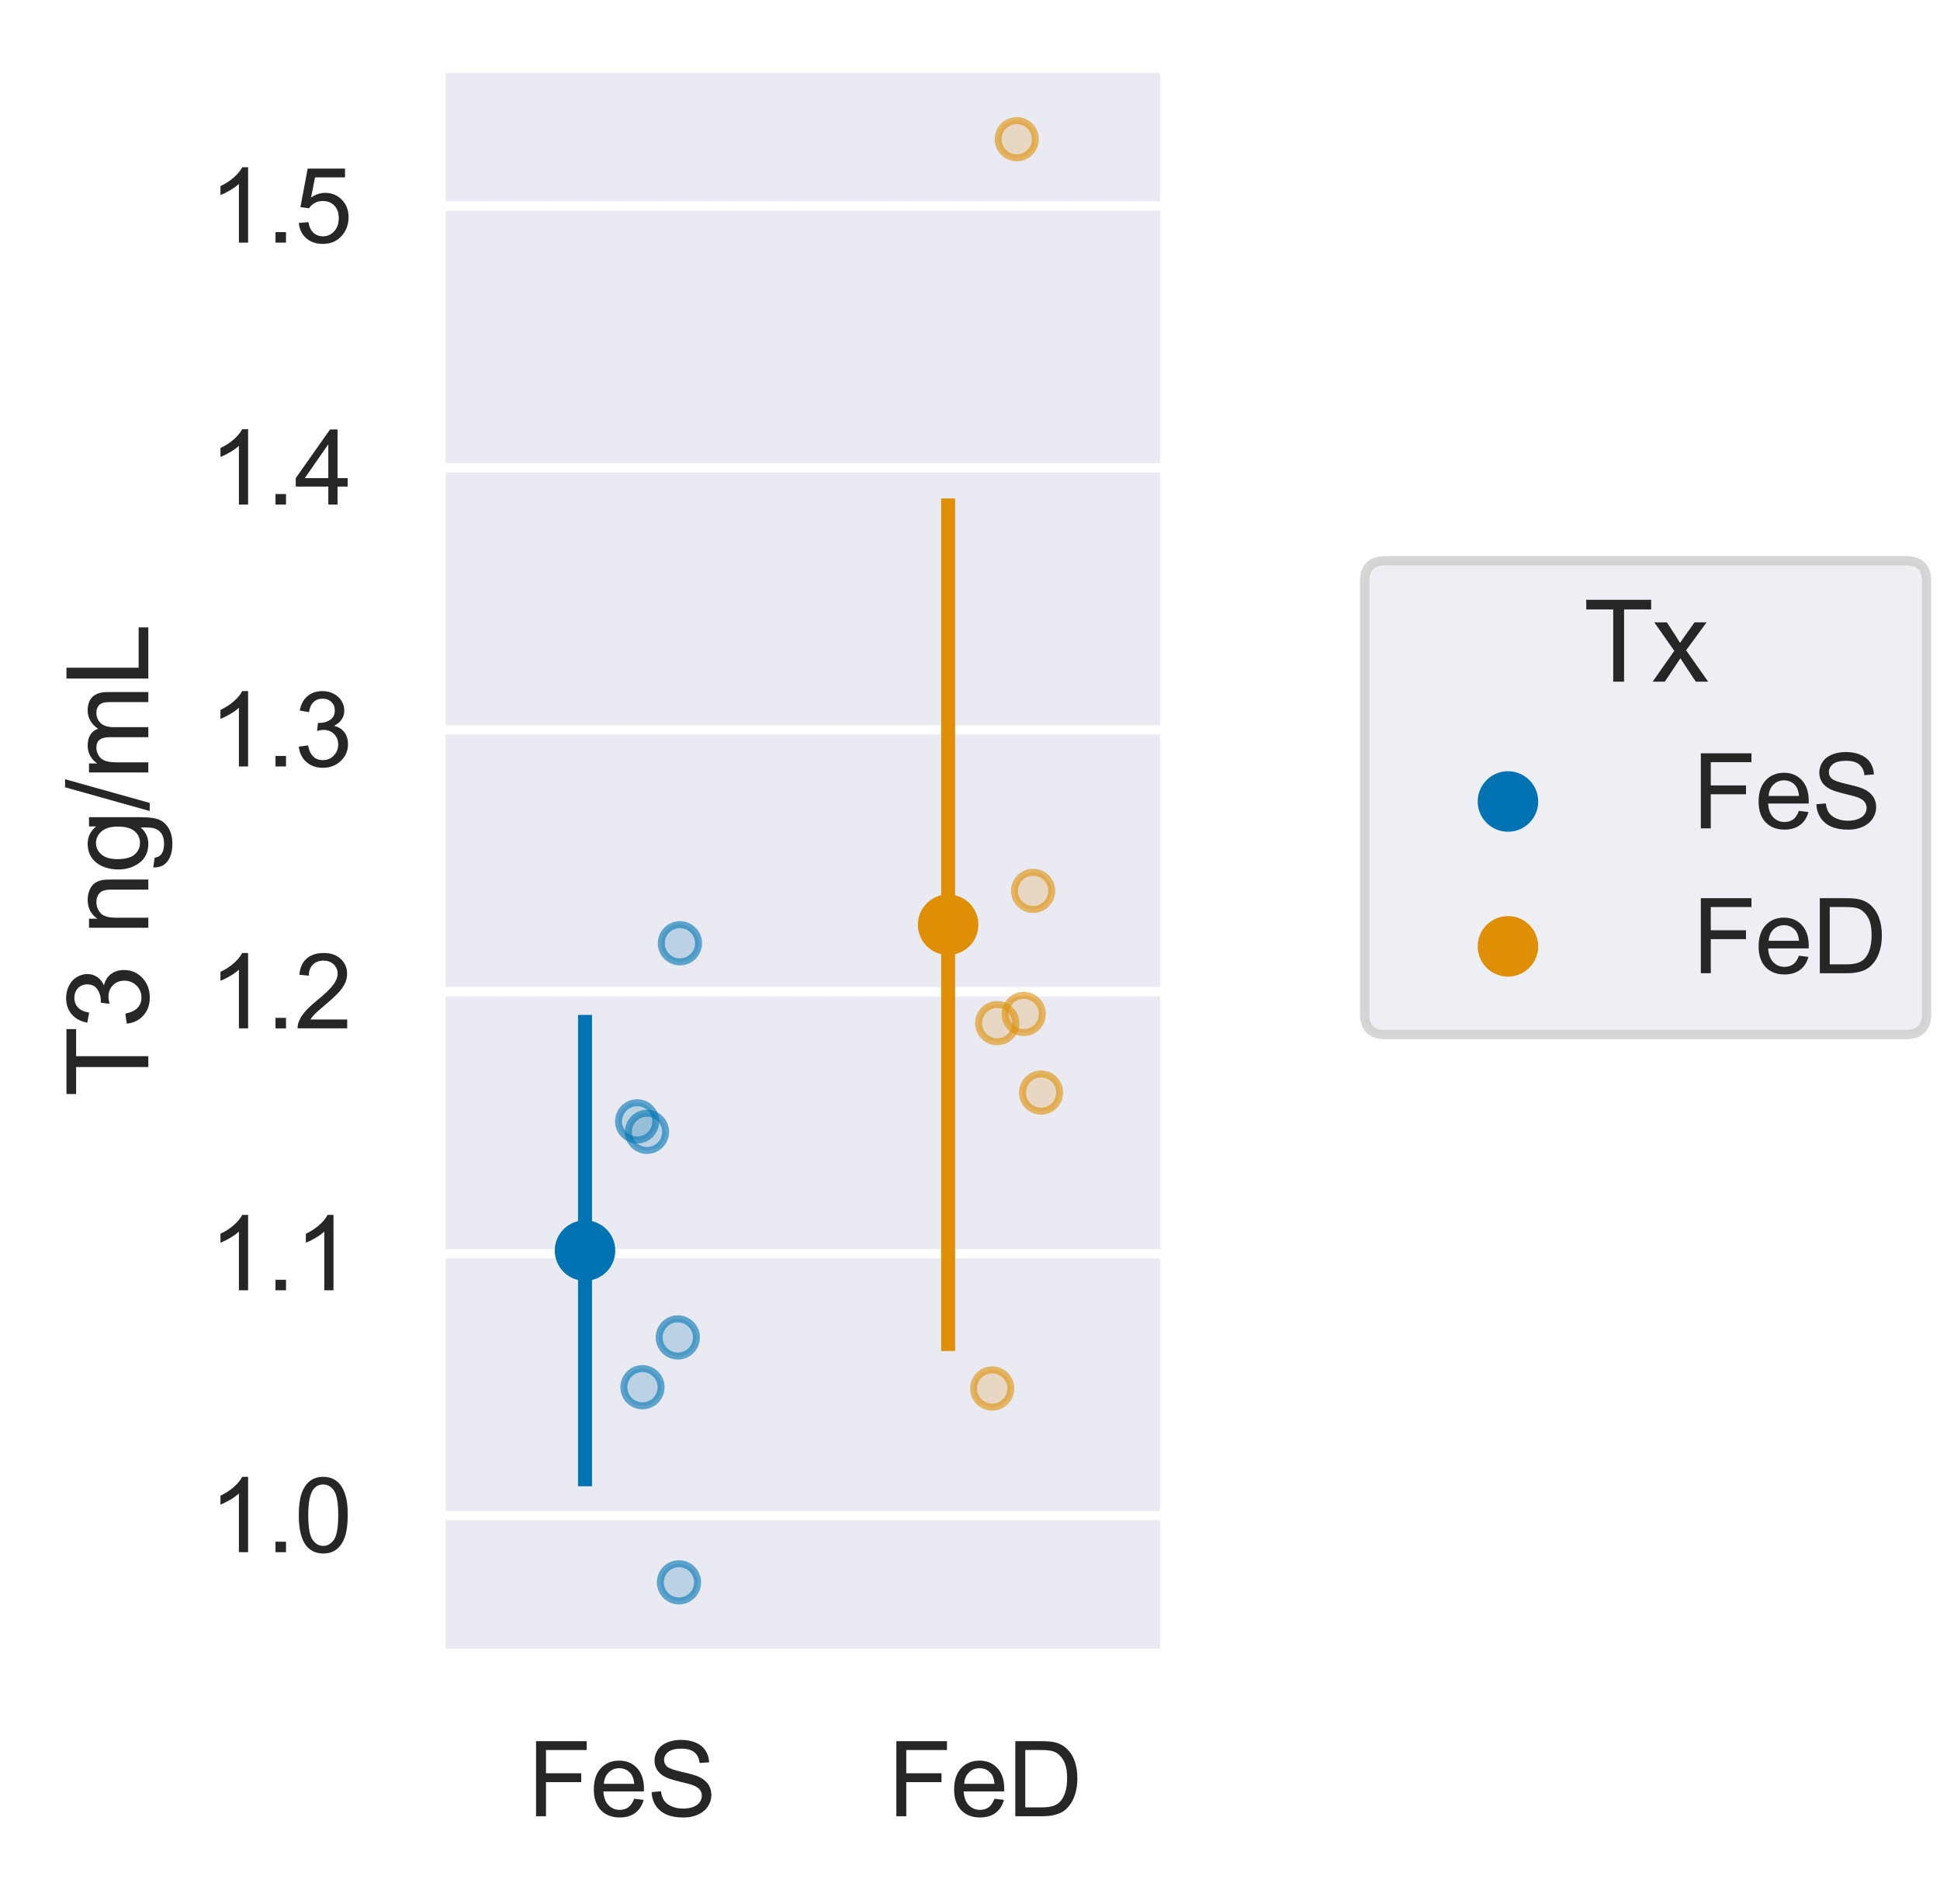 <?xml version="1.0" encoding="utf-8" standalone="no"?>
<!DOCTYPE svg PUBLIC "-//W3C//DTD SVG 1.1//EN"
  "http://www.w3.org/Graphics/SVG/1.1/DTD/svg11.dtd">
<svg xmlns:xlink="http://www.w3.org/1999/xlink" width="208.44pt" height="204.48pt" viewBox="0 0 208.44 204.48" xmlns="http://www.w3.org/2000/svg" version="1.1">
 <defs>
  <style type="text/css">*{stroke-linejoin: round; stroke-linecap: butt}</style>
 </defs>
 <g id="figure_1">
  <g id="patch_1">
   <path d="M 0 204.48 
L 208.44 204.48 
L 208.44 0 
L 0 0 
z
" style="fill: #ffffff"/>
  </g>
  <g id="axes_1">
   <g id="patch_2">
    <path d="M 47.251 177.72 
L 125.28 177.72 
L 125.28 7.2 
L 47.251 7.2 
z
" style="fill: #eaeaf2"/>
   </g>
   <g id="matplotlib.axis_1">
    <g id="xtick_1">
     <g id="text_1">
      <!-- FeS -->
      <g style="fill: #262626" transform="translate(56.672 195.094) scale(0.11 -0.11)">
       <defs>
        <path id="ArialMT-46" d="M 525 0 
L 525 4581 
L 3616 4581 
L 3616 4041 
L 1131 4041 
L 1131 2622 
L 3281 2622 
L 3281 2081 
L 1131 2081 
L 1131 0 
L 525 0 
z
" transform="scale(0.016)"/>
        <path id="ArialMT-65" d="M 2694 1069 
L 3275 997 
Q 3138 488 2766 206 
Q 2394 -75 1816 -75 
Q 1088 -75 661 373 
Q 234 822 234 1631 
Q 234 2469 665 2931 
Q 1097 3394 1784 3394 
Q 2450 3394 2872 2941 
Q 3294 2488 3294 1666 
Q 3294 1616 3291 1516 
L 816 1516 
Q 847 969 1125 678 
Q 1403 388 1819 388 
Q 2128 388 2347 550 
Q 2566 713 2694 1069 
z
M 847 1978 
L 2700 1978 
Q 2663 2397 2488 2606 
Q 2219 2931 1791 2931 
Q 1403 2931 1139 2672 
Q 875 2413 847 1978 
z
" transform="scale(0.016)"/>
        <path id="ArialMT-53" d="M 288 1472 
L 859 1522 
Q 900 1178 1048 958 
Q 1197 738 1509 602 
Q 1822 466 2213 466 
Q 2559 466 2825 569 
Q 3091 672 3220 851 
Q 3350 1031 3350 1244 
Q 3350 1459 3225 1620 
Q 3100 1781 2813 1891 
Q 2628 1963 1997 2114 
Q 1366 2266 1113 2400 
Q 784 2572 623 2826 
Q 463 3081 463 3397 
Q 463 3744 659 4045 
Q 856 4347 1234 4503 
Q 1613 4659 2075 4659 
Q 2584 4659 2973 4495 
Q 3363 4331 3572 4012 
Q 3781 3694 3797 3291 
L 3216 3247 
Q 3169 3681 2898 3903 
Q 2628 4125 2100 4125 
Q 1550 4125 1298 3923 
Q 1047 3722 1047 3438 
Q 1047 3191 1225 3031 
Q 1400 2872 2139 2705 
Q 2878 2538 3153 2413 
Q 3553 2228 3743 1945 
Q 3934 1663 3934 1294 
Q 3934 928 3725 604 
Q 3516 281 3123 101 
Q 2731 -78 2241 -78 
Q 1619 -78 1198 103 
Q 778 284 539 648 
Q 300 1013 288 1472 
z
" transform="scale(0.016)"/>
       </defs>
       <use xlink:href="#ArialMT-46"/>
       <use xlink:href="#ArialMT-65" x="61.084"/>
       <use xlink:href="#ArialMT-53" x="116.699"/>
      </g>
     </g>
    </g>
    <g id="xtick_2">
     <g id="text_2">
      <!-- FeD -->
      <g style="fill: #262626" transform="translate(95.383 195.094) scale(0.11 -0.11)">
       <defs>
        <path id="ArialMT-44" d="M 494 0 
L 494 4581 
L 2072 4581 
Q 2606 4581 2888 4516 
Q 3281 4425 3559 4188 
Q 3922 3881 4101 3404 
Q 4281 2928 4281 2316 
Q 4281 1794 4159 1391 
Q 4038 988 3847 723 
Q 3656 459 3429 307 
Q 3203 156 2883 78 
Q 2563 0 2147 0 
L 494 0 
z
M 1100 541 
L 2078 541 
Q 2531 541 2789 625 
Q 3047 709 3200 863 
Q 3416 1078 3536 1442 
Q 3656 1806 3656 2325 
Q 3656 3044 3420 3430 
Q 3184 3816 2847 3947 
Q 2603 4041 2063 4041 
L 1100 4041 
L 1100 541 
z
" transform="scale(0.016)"/>
       </defs>
       <use xlink:href="#ArialMT-46"/>
       <use xlink:href="#ArialMT-65" x="61.084"/>
       <use xlink:href="#ArialMT-44" x="116.699"/>
      </g>
     </g>
    </g>
   </g>
   <g id="matplotlib.axis_2">
    <g id="ytick_1">
     <g id="line2d_1">
      <path d="M 47.251 162.795 
L 125.28 162.795 
" clip-path="url(#p4aab8440c6)" style="fill: none; stroke: #ffffff; stroke-linecap: round"/>
     </g>
     <g id="text_3">
      <!-- 1.0 -->
      <g style="fill: #262626" transform="translate(22.461 166.732) scale(0.11 -0.11)">
       <defs>
        <path id="ArialMT-31" d="M 2384 0 
L 1822 0 
L 1822 3584 
Q 1619 3391 1289 3197 
Q 959 3003 697 2906 
L 697 3450 
Q 1169 3672 1522 3987 
Q 1875 4303 2022 4600 
L 2384 4600 
L 2384 0 
z
" transform="scale(0.016)"/>
        <path id="ArialMT-2e" d="M 581 0 
L 581 641 
L 1222 641 
L 1222 0 
L 581 0 
z
" transform="scale(0.016)"/>
        <path id="ArialMT-30" d="M 266 2259 
Q 266 3072 433 3567 
Q 600 4063 929 4331 
Q 1259 4600 1759 4600 
Q 2128 4600 2406 4451 
Q 2684 4303 2865 4023 
Q 3047 3744 3150 3342 
Q 3253 2941 3253 2259 
Q 3253 1453 3087 958 
Q 2922 463 2592 192 
Q 2263 -78 1759 -78 
Q 1097 -78 719 397 
Q 266 969 266 2259 
z
M 844 2259 
Q 844 1131 1108 757 
Q 1372 384 1759 384 
Q 2147 384 2411 759 
Q 2675 1134 2675 2259 
Q 2675 3391 2411 3762 
Q 2147 4134 1753 4134 
Q 1366 4134 1134 3806 
Q 844 3388 844 2259 
z
" transform="scale(0.016)"/>
       </defs>
       <use xlink:href="#ArialMT-31"/>
       <use xlink:href="#ArialMT-2e" x="55.615"/>
       <use xlink:href="#ArialMT-30" x="83.398"/>
      </g>
     </g>
    </g>
    <g id="ytick_2">
     <g id="line2d_2">
      <path d="M 47.251 134.661 
L 125.28 134.661 
" clip-path="url(#p4aab8440c6)" style="fill: none; stroke: #ffffff; stroke-linecap: round"/>
     </g>
     <g id="text_4">
      <!-- 1.1 -->
      <g style="fill: #262626" transform="translate(22.461 138.598) scale(0.11 -0.11)">
       <use xlink:href="#ArialMT-31"/>
       <use xlink:href="#ArialMT-2e" x="55.615"/>
       <use xlink:href="#ArialMT-31" x="83.398"/>
      </g>
     </g>
    </g>
    <g id="ytick_3">
     <g id="line2d_3">
      <path d="M 47.251 106.527 
L 125.28 106.527 
" clip-path="url(#p4aab8440c6)" style="fill: none; stroke: #ffffff; stroke-linecap: round"/>
     </g>
     <g id="text_5">
      <!-- 1.2 -->
      <g style="fill: #262626" transform="translate(22.461 110.464) scale(0.11 -0.11)">
       <defs>
        <path id="ArialMT-32" d="M 3222 541 
L 3222 0 
L 194 0 
Q 188 203 259 391 
Q 375 700 629 1000 
Q 884 1300 1366 1694 
Q 2113 2306 2375 2664 
Q 2638 3022 2638 3341 
Q 2638 3675 2398 3904 
Q 2159 4134 1775 4134 
Q 1369 4134 1125 3890 
Q 881 3647 878 3216 
L 300 3275 
Q 359 3922 746 4261 
Q 1134 4600 1788 4600 
Q 2447 4600 2831 4234 
Q 3216 3869 3216 3328 
Q 3216 3053 3103 2787 
Q 2991 2522 2730 2228 
Q 2469 1934 1863 1422 
Q 1356 997 1212 845 
Q 1069 694 975 541 
L 3222 541 
z
" transform="scale(0.016)"/>
       </defs>
       <use xlink:href="#ArialMT-31"/>
       <use xlink:href="#ArialMT-2e" x="55.615"/>
       <use xlink:href="#ArialMT-32" x="83.398"/>
      </g>
     </g>
    </g>
    <g id="ytick_4">
     <g id="line2d_4">
      <path d="M 47.251 78.393 
L 125.28 78.393 
" clip-path="url(#p4aab8440c6)" style="fill: none; stroke: #ffffff; stroke-linecap: round"/>
     </g>
     <g id="text_6">
      <!-- 1.3 -->
      <g style="fill: #262626" transform="translate(22.461 82.33) scale(0.11 -0.11)">
       <defs>
        <path id="ArialMT-33" d="M 269 1209 
L 831 1284 
Q 928 806 1161 595 
Q 1394 384 1728 384 
Q 2125 384 2398 659 
Q 2672 934 2672 1341 
Q 2672 1728 2419 1979 
Q 2166 2231 1775 2231 
Q 1616 2231 1378 2169 
L 1441 2663 
Q 1497 2656 1531 2656 
Q 1891 2656 2178 2843 
Q 2466 3031 2466 3422 
Q 2466 3731 2256 3934 
Q 2047 4138 1716 4138 
Q 1388 4138 1169 3931 
Q 950 3725 888 3313 
L 325 3413 
Q 428 3978 793 4289 
Q 1159 4600 1703 4600 
Q 2078 4600 2393 4439 
Q 2709 4278 2876 4000 
Q 3044 3722 3044 3409 
Q 3044 3113 2884 2869 
Q 2725 2625 2413 2481 
Q 2819 2388 3044 2092 
Q 3269 1797 3269 1353 
Q 3269 753 2831 336 
Q 2394 -81 1725 -81 
Q 1122 -81 723 278 
Q 325 638 269 1209 
z
" transform="scale(0.016)"/>
       </defs>
       <use xlink:href="#ArialMT-31"/>
       <use xlink:href="#ArialMT-2e" x="55.615"/>
       <use xlink:href="#ArialMT-33" x="83.398"/>
      </g>
     </g>
    </g>
    <g id="ytick_5">
     <g id="line2d_5">
      <path d="M 47.251 50.259 
L 125.28 50.259 
" clip-path="url(#p4aab8440c6)" style="fill: none; stroke: #ffffff; stroke-linecap: round"/>
     </g>
     <g id="text_7">
      <!-- 1.4 -->
      <g style="fill: #262626" transform="translate(22.461 54.196) scale(0.11 -0.11)">
       <defs>
        <path id="ArialMT-34" d="M 2069 0 
L 2069 1097 
L 81 1097 
L 81 1613 
L 2172 4581 
L 2631 4581 
L 2631 1613 
L 3250 1613 
L 3250 1097 
L 2631 1097 
L 2631 0 
L 2069 0 
z
M 2069 1613 
L 2069 3678 
L 634 1613 
L 2069 1613 
z
" transform="scale(0.016)"/>
       </defs>
       <use xlink:href="#ArialMT-31"/>
       <use xlink:href="#ArialMT-2e" x="55.615"/>
       <use xlink:href="#ArialMT-34" x="83.398"/>
      </g>
     </g>
    </g>
    <g id="ytick_6">
     <g id="line2d_6">
      <path d="M 47.251 22.125 
L 125.28 22.125 
" clip-path="url(#p4aab8440c6)" style="fill: none; stroke: #ffffff; stroke-linecap: round"/>
     </g>
     <g id="text_8">
      <!-- 1.5 -->
      <g style="fill: #262626" transform="translate(22.461 26.062) scale(0.11 -0.11)">
       <defs>
        <path id="ArialMT-35" d="M 266 1200 
L 856 1250 
Q 922 819 1161 601 
Q 1400 384 1738 384 
Q 2144 384 2425 690 
Q 2706 997 2706 1503 
Q 2706 1984 2436 2262 
Q 2166 2541 1728 2541 
Q 1456 2541 1237 2417 
Q 1019 2294 894 2097 
L 366 2166 
L 809 4519 
L 3088 4519 
L 3088 3981 
L 1259 3981 
L 1013 2750 
Q 1425 3038 1878 3038 
Q 2478 3038 2890 2622 
Q 3303 2206 3303 1553 
Q 3303 931 2941 478 
Q 2500 -78 1738 -78 
Q 1113 -78 717 272 
Q 322 622 266 1200 
z
" transform="scale(0.016)"/>
       </defs>
       <use xlink:href="#ArialMT-31"/>
       <use xlink:href="#ArialMT-2e" x="55.615"/>
       <use xlink:href="#ArialMT-35" x="83.398"/>
      </g>
     </g>
    </g>
    <g id="text_9">
     <!-- T3 ng/mL -->
     <g style="fill: #262626" transform="translate(15.936 117.803) rotate(-90) scale(0.12 -0.12)">
      <defs>
       <path id="ArialMT-54" d="M 1659 0 
L 1659 4041 
L 150 4041 
L 150 4581 
L 3781 4581 
L 3781 4041 
L 2266 4041 
L 2266 0 
L 1659 0 
z
" transform="scale(0.016)"/>
       <path id="ArialMT-20" transform="scale(0.016)"/>
       <path id="ArialMT-6e" d="M 422 0 
L 422 3319 
L 928 3319 
L 928 2847 
Q 1294 3394 1984 3394 
Q 2284 3394 2536 3286 
Q 2788 3178 2913 3003 
Q 3038 2828 3088 2588 
Q 3119 2431 3119 2041 
L 3119 0 
L 2556 0 
L 2556 2019 
Q 2556 2363 2490 2533 
Q 2425 2703 2258 2804 
Q 2091 2906 1866 2906 
Q 1506 2906 1245 2678 
Q 984 2450 984 1813 
L 984 0 
L 422 0 
z
" transform="scale(0.016)"/>
       <path id="ArialMT-67" d="M 319 -275 
L 866 -356 
Q 900 -609 1056 -725 
Q 1266 -881 1628 -881 
Q 2019 -881 2231 -725 
Q 2444 -569 2519 -288 
Q 2563 -116 2559 434 
Q 2191 0 1641 0 
Q 956 0 581 494 
Q 206 988 206 1678 
Q 206 2153 378 2554 
Q 550 2956 876 3175 
Q 1203 3394 1644 3394 
Q 2231 3394 2613 2919 
L 2613 3319 
L 3131 3319 
L 3131 450 
Q 3131 -325 2973 -648 
Q 2816 -972 2473 -1159 
Q 2131 -1347 1631 -1347 
Q 1038 -1347 672 -1080 
Q 306 -813 319 -275 
z
M 784 1719 
Q 784 1066 1043 766 
Q 1303 466 1694 466 
Q 2081 466 2343 764 
Q 2606 1063 2606 1700 
Q 2606 2309 2336 2618 
Q 2066 2928 1684 2928 
Q 1309 2928 1046 2623 
Q 784 2319 784 1719 
z
" transform="scale(0.016)"/>
       <path id="ArialMT-2f" d="M 0 -78 
L 1328 4659 
L 1778 4659 
L 453 -78 
L 0 -78 
z
" transform="scale(0.016)"/>
       <path id="ArialMT-6d" d="M 422 0 
L 422 3319 
L 925 3319 
L 925 2853 
Q 1081 3097 1340 3245 
Q 1600 3394 1931 3394 
Q 2300 3394 2536 3241 
Q 2772 3088 2869 2813 
Q 3263 3394 3894 3394 
Q 4388 3394 4653 3120 
Q 4919 2847 4919 2278 
L 4919 0 
L 4359 0 
L 4359 2091 
Q 4359 2428 4304 2576 
Q 4250 2725 4106 2815 
Q 3963 2906 3769 2906 
Q 3419 2906 3187 2673 
Q 2956 2441 2956 1928 
L 2956 0 
L 2394 0 
L 2394 2156 
Q 2394 2531 2256 2718 
Q 2119 2906 1806 2906 
Q 1569 2906 1367 2781 
Q 1166 2656 1075 2415 
Q 984 2175 984 1722 
L 984 0 
L 422 0 
z
" transform="scale(0.016)"/>
       <path id="ArialMT-4c" d="M 469 0 
L 469 4581 
L 1075 4581 
L 1075 541 
L 3331 541 
L 3331 0 
L 469 0 
z
" transform="scale(0.016)"/>
      </defs>
      <use xlink:href="#ArialMT-54"/>
      <use xlink:href="#ArialMT-33" x="61.084"/>
      <use xlink:href="#ArialMT-20" x="116.699"/>
      <use xlink:href="#ArialMT-6e" x="144.482"/>
      <use xlink:href="#ArialMT-67" x="200.098"/>
      <use xlink:href="#ArialMT-2f" x="255.713"/>
      <use xlink:href="#ArialMT-6d" x="283.496"/>
      <use xlink:href="#ArialMT-4c" x="366.797"/>
     </g>
    </g>
   </g>
   <g id="PathCollection_1">
    <path d="M 69.03 151.009 
C 69.56 151.009 70.069 150.799 70.444 150.424 
C 70.819 150.049 71.03 149.54 71.03 149.009 
C 71.03 148.479 70.819 147.97 70.444 147.595 
C 70.069 147.22 69.56 147.009 69.03 147.009 
C 68.499 147.009 67.991 147.22 67.616 147.595 
C 67.241 147.97 67.03 148.479 67.03 149.009 
C 67.03 149.54 67.241 150.049 67.616 150.424 
C 67.991 150.799 68.499 151.009 69.03 151.009 
z
" clip-path="url(#p4aab8440c6)" style="fill: #0173b2; fill-opacity: 0.2; stroke: #0173b2; stroke-opacity: 0.6; stroke-width: 0.75"/>
    <path d="M 72.827 145.664 
C 73.357 145.664 73.866 145.453 74.241 145.078 
C 74.616 144.703 74.827 144.194 74.827 143.664 
C 74.827 143.134 74.616 142.625 74.241 142.25 
C 73.866 141.875 73.357 141.664 72.827 141.664 
C 72.297 141.664 71.788 141.875 71.413 142.25 
C 71.038 142.625 70.827 143.134 70.827 143.664 
C 70.827 144.194 71.038 144.703 71.413 145.078 
C 71.788 145.453 72.297 145.664 72.827 145.664 
z
" clip-path="url(#p4aab8440c6)" style="fill: #0173b2; fill-opacity: 0.2; stroke: #0173b2; stroke-opacity: 0.6; stroke-width: 0.75"/>
    <path d="M 69.515 123.579 
C 70.045 123.579 70.554 123.368 70.929 122.993 
C 71.304 122.618 71.515 122.109 71.515 121.579 
C 71.515 121.048 71.304 120.54 70.929 120.165 
C 70.554 119.789 70.045 119.579 69.515 119.579 
C 68.984 119.579 68.476 119.789 68.101 120.165 
C 67.726 120.54 67.515 121.048 67.515 121.579 
C 67.515 122.109 67.726 122.618 68.101 122.993 
C 68.476 123.368 68.984 123.579 69.515 123.579 
z
" clip-path="url(#p4aab8440c6)" style="fill: #0173b2; fill-opacity: 0.2; stroke: #0173b2; stroke-opacity: 0.6; stroke-width: 0.75"/>
    <path d="M 73.054 103.322 
C 73.584 103.322 74.093 103.112 74.468 102.737 
C 74.843 102.361 75.054 101.853 75.054 101.322 
C 75.054 100.792 74.843 100.283 74.468 99.908 
C 74.093 99.533 73.584 99.322 73.054 99.322 
C 72.524 99.322 72.015 99.533 71.64 99.908 
C 71.265 100.283 71.054 100.792 71.054 101.322 
C 71.054 101.853 71.265 102.361 71.64 102.737 
C 72.015 103.112 72.524 103.322 73.054 103.322 
z
" clip-path="url(#p4aab8440c6)" style="fill: #0173b2; fill-opacity: 0.2; stroke: #0173b2; stroke-opacity: 0.6; stroke-width: 0.75"/>
    <path d="M 72.951 171.969 
C 73.481 171.969 73.99 171.759 74.365 171.383 
C 74.74 171.008 74.951 170.5 74.951 169.969 
C 74.951 169.439 74.74 168.93 74.365 168.555 
C 73.99 168.18 73.481 167.969 72.951 167.969 
C 72.421 167.969 71.912 168.18 71.537 168.555 
C 71.162 168.93 70.951 169.439 70.951 169.969 
C 70.951 170.5 71.162 171.008 71.537 171.383 
C 71.912 171.759 72.421 171.969 72.951 171.969 
z
" clip-path="url(#p4aab8440c6)" style="fill: #0173b2; fill-opacity: 0.2; stroke: #0173b2; stroke-opacity: 0.6; stroke-width: 0.75"/>
    <path d="M 68.459 122.453 
C 68.989 122.453 69.498 122.243 69.873 121.868 
C 70.248 121.493 70.459 120.984 70.459 120.453 
C 70.459 119.923 70.248 119.414 69.873 119.039 
C 69.498 118.664 68.989 118.453 68.459 118.453 
C 67.929 118.453 67.42 118.664 67.045 119.039 
C 66.67 119.414 66.459 119.923 66.459 120.453 
C 66.459 120.984 66.67 121.493 67.045 121.868 
C 67.42 122.243 67.929 122.453 68.459 122.453 
z
" clip-path="url(#p4aab8440c6)" style="fill: #0173b2; fill-opacity: 0.2; stroke: #0173b2; stroke-opacity: 0.6; stroke-width: 0.75"/>
    <path d="M 111.856 119.359 
C 112.387 119.359 112.896 119.148 113.271 118.773 
C 113.646 118.398 113.856 117.889 113.856 117.359 
C 113.856 116.828 113.646 116.32 113.271 115.944 
C 112.896 115.569 112.387 115.359 111.856 115.359 
C 111.326 115.359 110.817 115.569 110.442 115.944 
C 110.067 116.32 109.856 116.828 109.856 117.359 
C 109.856 117.889 110.067 118.398 110.442 118.773 
C 110.817 119.148 111.326 119.359 111.856 119.359 
z
" clip-path="url(#p4aab8440c6)" style="fill: #de8f05; fill-opacity: 0.2; stroke: #de8f05; stroke-opacity: 0.6; stroke-width: 0.75"/>
    <path d="M 109.993 110.918 
C 110.523 110.918 111.032 110.708 111.407 110.333 
C 111.782 109.958 111.993 109.449 111.993 108.918 
C 111.993 108.388 111.782 107.879 111.407 107.504 
C 111.032 107.129 110.523 106.918 109.993 106.918 
C 109.463 106.918 108.954 107.129 108.579 107.504 
C 108.204 107.879 107.993 108.388 107.993 108.918 
C 107.993 109.449 108.204 109.958 108.579 110.333 
C 108.954 110.708 109.463 110.918 109.993 110.918 
z
" clip-path="url(#p4aab8440c6)" style="fill: #de8f05; fill-opacity: 0.2; stroke: #de8f05; stroke-opacity: 0.6; stroke-width: 0.75"/>
    <path d="M 106.605 151.15 
C 107.135 151.15 107.644 150.939 108.019 150.564 
C 108.394 150.189 108.605 149.68 108.605 149.15 
C 108.605 148.62 108.394 148.111 108.019 147.736 
C 107.644 147.361 107.135 147.15 106.605 147.15 
C 106.074 147.15 105.566 147.361 105.191 147.736 
C 104.815 148.111 104.605 148.62 104.605 149.15 
C 104.605 149.68 104.815 150.189 105.191 150.564 
C 105.566 150.939 106.074 151.15 106.605 151.15 
z
" clip-path="url(#p4aab8440c6)" style="fill: #de8f05; fill-opacity: 0.2; stroke: #de8f05; stroke-opacity: 0.6; stroke-width: 0.75"/>
    <path d="M 111.002 97.695 
C 111.532 97.695 112.041 97.485 112.416 97.11 
C 112.791 96.735 113.002 96.226 113.002 95.695 
C 113.002 95.165 112.791 94.656 112.416 94.281 
C 112.041 93.906 111.532 93.695 111.002 93.695 
C 110.472 93.695 109.963 93.906 109.588 94.281 
C 109.213 94.656 109.002 95.165 109.002 95.695 
C 109.002 96.226 109.213 96.735 109.588 97.11 
C 109.963 97.485 110.472 97.695 111.002 97.695 
z
" clip-path="url(#p4aab8440c6)" style="fill: #de8f05; fill-opacity: 0.2; stroke: #de8f05; stroke-opacity: 0.6; stroke-width: 0.75"/>
    <path d="M 107.14 111.903 
C 107.67 111.903 108.179 111.692 108.554 111.317 
C 108.929 110.942 109.14 110.434 109.14 109.903 
C 109.14 109.373 108.929 108.864 108.554 108.489 
C 108.179 108.114 107.67 107.903 107.14 107.903 
C 106.61 107.903 106.101 108.114 105.726 108.489 
C 105.351 108.864 105.14 109.373 105.14 109.903 
C 105.14 110.434 105.351 110.942 105.726 111.317 
C 106.101 111.692 106.61 111.903 107.14 111.903 
z
" clip-path="url(#p4aab8440c6)" style="fill: #de8f05; fill-opacity: 0.2; stroke: #de8f05; stroke-opacity: 0.6; stroke-width: 0.75"/>
    <path d="M 109.243 16.951 
C 109.774 16.951 110.283 16.74 110.658 16.365 
C 111.033 15.99 111.243 15.481 111.243 14.951 
C 111.243 14.421 111.033 13.912 110.658 13.537 
C 110.283 13.162 109.774 12.951 109.243 12.951 
C 108.713 12.951 108.204 13.162 107.829 13.537 
C 107.454 13.912 107.243 14.421 107.243 14.951 
C 107.243 15.481 107.454 15.99 107.829 16.365 
C 108.204 16.74 108.713 16.951 109.243 16.951 
z
" clip-path="url(#p4aab8440c6)" style="fill: #de8f05; fill-opacity: 0.2; stroke: #de8f05; stroke-opacity: 0.6; stroke-width: 0.75"/>
   </g>
   <g id="PathCollection_2">
    <path d="M 62.857 137.333 
C 63.653 137.333 64.416 137.017 64.978 136.454 
C 65.541 135.892 65.857 135.128 65.857 134.333 
C 65.857 133.537 65.541 132.774 64.978 132.212 
C 64.416 131.649 63.653 131.333 62.857 131.333 
C 62.061 131.333 61.298 131.649 60.736 132.212 
C 60.173 132.774 59.857 133.537 59.857 134.333 
C 59.857 135.128 60.173 135.892 60.736 136.454 
C 61.298 137.017 62.061 137.333 62.857 137.333 
z
" clip-path="url(#p4aab8440c6)" style="fill: #0173b2; stroke: #0173b2; stroke-width: 0.5"/>
    <path d="M 101.871 102.329 
C 102.667 102.329 103.43 102.013 103.993 101.451 
C 104.555 100.888 104.871 100.125 104.871 99.329 
C 104.871 98.534 104.555 97.771 103.993 97.208 
C 103.43 96.646 102.667 96.329 101.871 96.329 
C 101.076 96.329 100.313 96.646 99.75 97.208 
C 99.187 97.771 98.871 98.534 98.871 99.329 
C 98.871 100.125 99.187 100.888 99.75 101.451 
C 100.313 102.013 101.076 102.329 101.871 102.329 
z
" clip-path="url(#p4aab8440c6)" style="fill: #de8f05; stroke: #de8f05; stroke-width: 0.5"/>
   </g>
   <g id="LineCollection_1">
    <path d="M 62.857 158.899 
L 62.857 109.767 
" clip-path="url(#p4aab8440c6)" style="fill: none; stroke: #0173b2; stroke-width: 1.5; stroke-linecap: square"/>
    <path d="M 101.871 144.371 
L 101.871 54.288 
" clip-path="url(#p4aab8440c6)" style="fill: none; stroke: #de8f05; stroke-width: 1.5; stroke-linecap: square"/>
   </g>
   <g id="patch_3">
    <path d="M 47.251 177.72 
L 47.251 7.2 
" style="fill: none; stroke: #ffffff; stroke-width: 1.25; stroke-linejoin: miter; stroke-linecap: square"/>
   </g>
   <g id="patch_4">
    <path d="M 125.28 177.72 
L 125.28 7.2 
" style="fill: none; stroke: #ffffff; stroke-width: 1.25; stroke-linejoin: miter; stroke-linecap: square"/>
   </g>
   <g id="patch_5">
    <path d="M 47.251 177.72 
L 125.28 177.72 
" style="fill: none; stroke: #ffffff; stroke-width: 1.25; stroke-linejoin: miter; stroke-linecap: square"/>
   </g>
   <g id="patch_6">
    <path d="M 47.251 7.2 
L 125.28 7.2 
" style="fill: none; stroke: #ffffff; stroke-width: 1.25; stroke-linejoin: miter; stroke-linecap: square"/>
   </g>
  </g>
  <g id="legend_1">
   <g id="patch_7">
    <path d="M 148.82 111.127 
L 204.8 111.127 
Q 207 111.127 207 108.927 
L 207 62.433 
Q 207 60.233 204.8 60.233 
L 148.82 60.233 
Q 146.62 60.233 146.62 62.433 
L 146.62 108.927 
Q 146.62 111.127 148.82 111.127 
z
" style="fill: #eaeaf2; opacity: 0.8; stroke: #cccccc; stroke-linejoin: miter"/>
   </g>
   <g id="text_10">
    <!-- Tx -->
    <g style="fill: #262626" transform="translate(170.145 73.222) scale(0.12 -0.12)">
     <defs>
      <path id="ArialMT-78" d="M 47 0 
L 1259 1725 
L 138 3319 
L 841 3319 
L 1350 2541 
Q 1494 2319 1581 2169 
Q 1719 2375 1834 2534 
L 2394 3319 
L 3066 3319 
L 1919 1756 
L 3153 0 
L 2463 0 
L 1781 1031 
L 1600 1309 
L 728 0 
L 47 0 
z
" transform="scale(0.016)"/>
     </defs>
     <use xlink:href="#ArialMT-54"/>
     <use xlink:href="#ArialMT-78" x="61.084"/>
    </g>
   </g>
   <g id="PathCollection_3">
    <defs>
     <path id="mbc0220a720" d="M 0 2 
C 0.53 2 1.039 1.789 1.414 1.414 
C 1.789 1.039 2 0.53 2 0 
C 2 -0.53 1.789 -1.039 1.414 -1.414 
C 1.039 -1.789 0.53 -2 0 -2 
C -0.53 -2 -1.039 -1.789 -1.414 -1.414 
C -1.789 -1.039 -2 -0.53 -2 0 
C -2 0.53 -1.789 1.039 -1.414 1.414 
C -1.039 1.789 -0.53 2 0 2 
z
" style="stroke: #0173b2; stroke-opacity: 0.6; stroke-width: 0.75"/>
    </defs>
    <g>
     <use xlink:href="#mbc0220a720" x="162.02" y="86.093" style="fill: #0173b2; fill-opacity: 0.2; stroke: #0173b2; stroke-opacity: 0.6; stroke-width: 0.75"/>
    </g>
   </g>
   <g id="PathCollection_4">
    <defs>
     <path id="m08aba7d609" d="M 0 3 
C 0.796 3 1.559 2.684 2.121 2.121 
C 2.684 1.559 3 0.796 3 0 
C 3 -0.796 2.684 -1.559 2.121 -2.121 
C 1.559 -2.684 0.796 -3 0 -3 
C -0.796 -3 -1.559 -2.684 -2.121 -2.121 
C -2.684 -1.559 -3 -0.796 -3 0 
C -3 0.796 -2.684 1.559 -2.121 2.121 
C -1.559 2.684 -0.796 3 0 3 
z
" style="stroke: #0173b2; stroke-width: 0.5"/>
    </defs>
    <g>
     <use xlink:href="#m08aba7d609" x="162.02" y="86.093" style="fill: #0173b2; stroke: #0173b2; stroke-width: 0.5"/>
    </g>
   </g>
   <g id="text_11">
    <!-- FeS -->
    <g style="fill: #262626" transform="translate(181.82 88.981) scale(0.11 -0.11)">
     <use xlink:href="#ArialMT-46"/>
     <use xlink:href="#ArialMT-65" x="61.084"/>
     <use xlink:href="#ArialMT-53" x="116.699"/>
    </g>
   </g>
   <g id="PathCollection_5">
    <defs>
     <path id="m7830d7a7e6" d="M 0 2 
C 0.53 2 1.039 1.789 1.414 1.414 
C 1.789 1.039 2 0.53 2 0 
C 2 -0.53 1.789 -1.039 1.414 -1.414 
C 1.039 -1.789 0.53 -2 0 -2 
C -0.53 -2 -1.039 -1.789 -1.414 -1.414 
C -1.789 -1.039 -2 -0.53 -2 0 
C -2 0.53 -1.789 1.039 -1.414 1.414 
C -1.039 1.789 -0.53 2 0 2 
z
" style="stroke: #de8f05; stroke-opacity: 0.6; stroke-width: 0.75"/>
    </defs>
    <g>
     <use xlink:href="#m7830d7a7e6" x="162.02" y="101.653" style="fill: #de8f05; fill-opacity: 0.2; stroke: #de8f05; stroke-opacity: 0.6; stroke-width: 0.75"/>
    </g>
   </g>
   <g id="PathCollection_6">
    <defs>
     <path id="mee8d814748" d="M 0 3 
C 0.796 3 1.559 2.684 2.121 2.121 
C 2.684 1.559 3 0.796 3 0 
C 3 -0.796 2.684 -1.559 2.121 -2.121 
C 1.559 -2.684 0.796 -3 0 -3 
C -0.796 -3 -1.559 -2.684 -2.121 -2.121 
C -2.684 -1.559 -3 -0.796 -3 0 
C -3 0.796 -2.684 1.559 -2.121 2.121 
C -1.559 2.684 -0.796 3 0 3 
z
" style="stroke: #de8f05; stroke-width: 0.5"/>
    </defs>
    <g>
     <use xlink:href="#mee8d814748" x="162.02" y="101.653" style="fill: #de8f05; stroke: #de8f05; stroke-width: 0.5"/>
    </g>
   </g>
   <g id="text_12">
    <!-- FeD -->
    <g style="fill: #262626" transform="translate(181.82 104.541) scale(0.11 -0.11)">
     <use xlink:href="#ArialMT-46"/>
     <use xlink:href="#ArialMT-65" x="61.084"/>
     <use xlink:href="#ArialMT-44" x="116.699"/>
    </g>
   </g>
  </g>
 </g>
 <defs>
  <clipPath id="p4aab8440c6">
   <rect x="47.251" y="7.2" width="78.029" height="170.52"/>
  </clipPath>
 </defs>
</svg>
